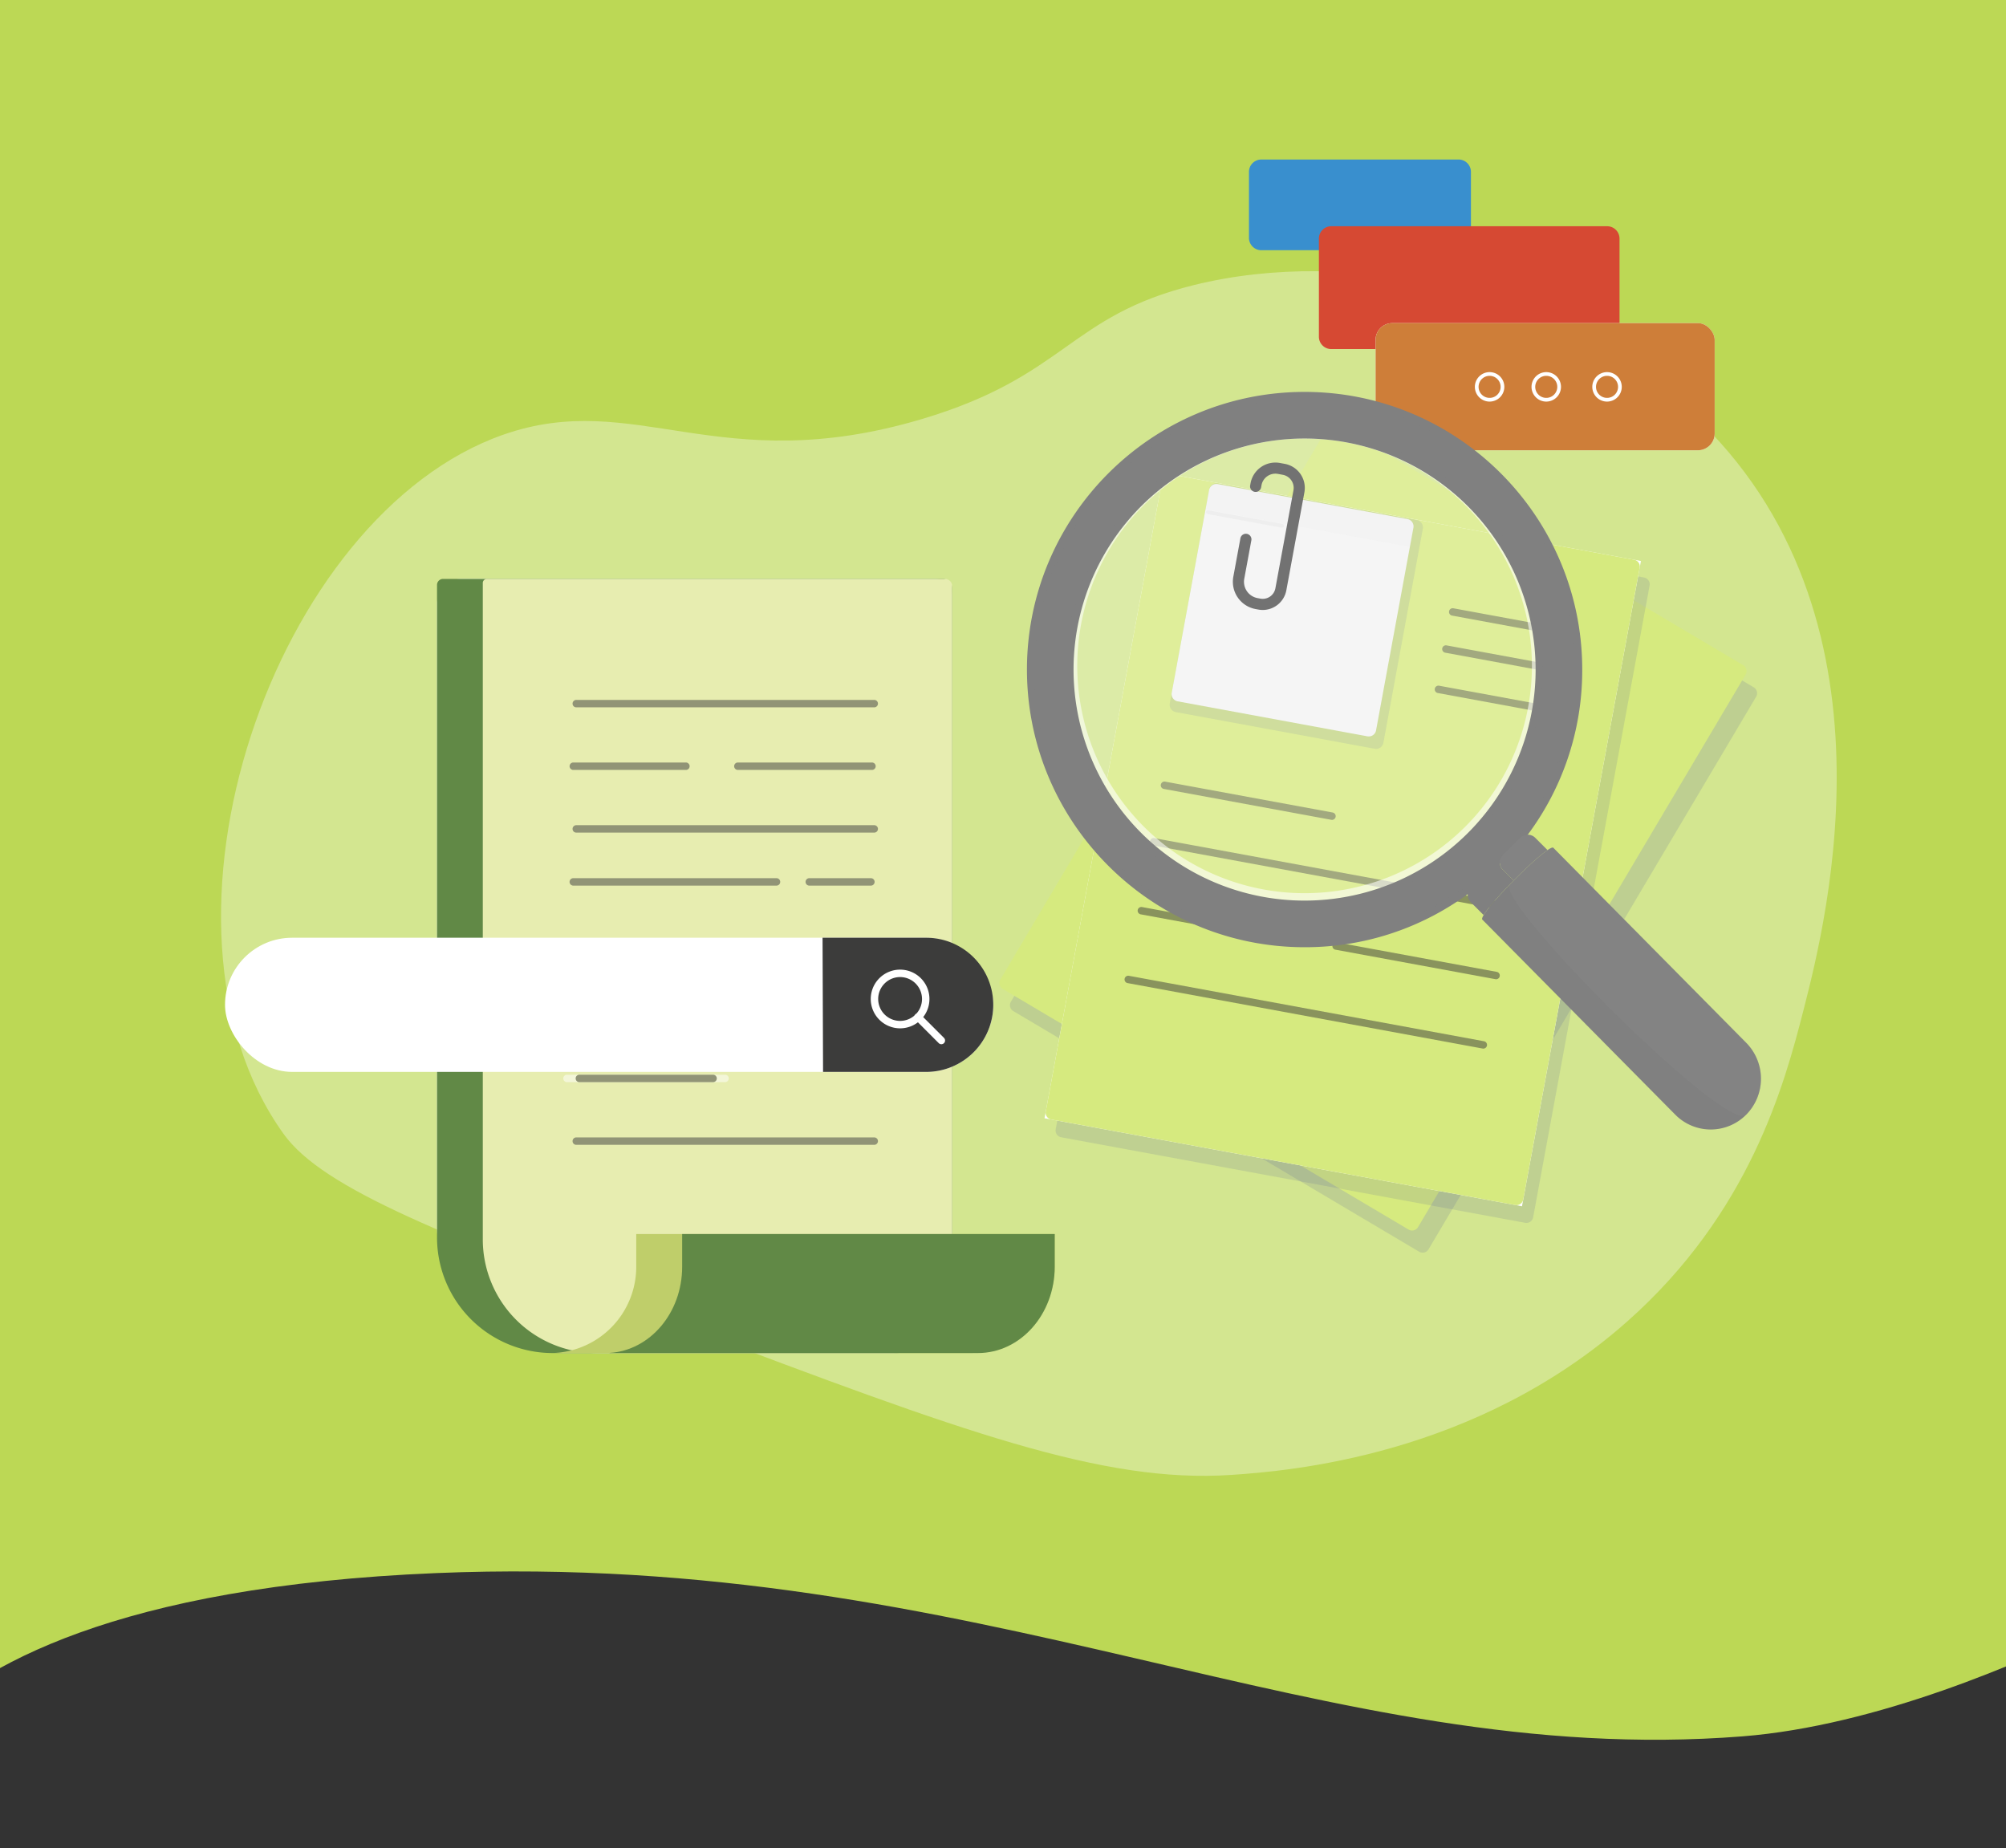 <svg id="Camada_1" data-name="Camada 1" xmlns="http://www.w3.org/2000/svg" xmlns:xlink="http://www.w3.org/1999/xlink" viewBox="0 0 1080 995"><rect x="0" y="0" width="1080" height="995" fill="#333333" stroke="none"/><defs><clipPath id="clip-path"><path d="M234.879,846.889C529,834.68,712,952.564,938,934.8c72.6-5.708,151.323-40.174,190.64-59.548V-45H-44.64V931.484C-11.981,896.993,63.019,854.023,234.879,846.889Z" fill="none"/></clipPath></defs><g clip-path="url(#clip-path)"><rect x="-43.847" y="-43" width="1172.695" height="2007" fill="#bcd855"/><path d="M662.884,794.039c-69.313,4.649-145.187-23.413-294.106-79.726-129.527-48.98-194.726-74.078-216.077-103.83C71.276,497.019,147.868,277.348,270.743,234.1c71.226-25.068,115.971,23.936,225.081-8.344,78.378-23.188,79.308-55.581,147.052-72.31,83.987-20.738,191.193,2.224,262.094,63.967,122.209,106.423,78.5,277.5,66.024,326.321-10.272,40.2-28.978,109.329-95.034,167.8C794.236,783.865,694.2,791.939,662.884,794.039Z" fill="#fff" opacity="0.35"/><path d="M764.04,673.875,545.551,544.336a3.7,3.7,0,0,1-1.3-5.065L720.634,241.78a3.7,3.7,0,0,1,5.065-1.294L944.188,370.025a3.7,3.7,0,0,1,1.295,5.065L769.105,672.58A3.7,3.7,0,0,1,764.04,673.875Z" fill="#3e479b" opacity="0.14"/><path d="M758.365,661.955,539.876,532.416a3.7,3.7,0,0,1-1.294-5.065L714.959,229.86a3.7,3.7,0,0,1,5.065-1.294L938.513,358.105a3.7,3.7,0,0,1,1.295,5.065L763.431,660.66A3.7,3.7,0,0,1,758.365,661.955Z" fill="#d6ea7f"/><g opacity="0.14"><path d="M821.126,658.31,571.331,612.265a3.7,3.7,0,0,1-2.966-4.306l62.694-340.115a3.7,3.7,0,0,1,4.306-2.966L885.16,310.923a3.7,3.7,0,0,1,2.965,4.306L825.432,655.345A3.7,3.7,0,0,1,821.126,658.31Z" fill="#3e479b"/></g><rect x="546.286" y="321.329" width="353.239" height="261.397" transform="translate(147.322 1081.014) rotate(-79.556)" fill="#fff"/><path d="M815.787,648.743,565.991,602.7a3.7,3.7,0,0,1-2.965-4.3L625.72,258.277a3.7,3.7,0,0,1,4.3-2.966l249.8,46.045a3.7,3.7,0,0,1,2.965,4.306L820.092,645.778A3.7,3.7,0,0,1,815.787,648.743Z" fill="#d6ea7f"/><g opacity="0.5"><path d="M844.554,342.948a2.081,2.081,0,0,1-.365-.033L781.66,331.39a2,2,0,0,1,.726-3.928l62.528,11.526a2,2,0,0,1-.36,3.96Z" fill="#3c3c3b"/></g><g opacity="0.5"><path d="M840.872,362.923a2.081,2.081,0,0,1-.365-.033l-62.529-11.527a2,2,0,0,1,.726-3.927l62.529,11.527a2,2,0,0,1-.361,3.96Z" fill="#3c3c3b"/></g><g opacity="0.5"><path d="M836.871,384.634a1.99,1.99,0,0,1-.365-.033l-62.529-11.525a2,2,0,0,1,.725-3.928l62.529,11.526a2,2,0,0,1-.36,3.96Z" fill="#3c3c3b"/></g><g opacity="0.14"><path d="M740.128,403.1,633,383.348a4,4,0,0,1-3.211-4.662L651.022,263.47a4,4,0,0,1,4.661-3.21l107.134,19.748a4,4,0,0,1,3.21,4.662L744.79,399.885A4,4,0,0,1,740.128,403.1Z" fill="#3e479b"/></g><path d="M736.192,396.407,634.058,377.581a4,4,0,0,1-3.211-4.662l20.107-109.081a4,4,0,0,1,4.662-3.211L757.75,279.454a4,4,0,0,1,3.21,4.661L740.853,393.2A4,4,0,0,1,736.192,396.407Z" fill="#f2f2f2"/><g opacity="0.07"><path d="M759.063,294.409,649.057,274.131l1.919-10.409a3.884,3.884,0,0,1,4.524-3.116L758,279.5a3.745,3.745,0,0,1,3,4.362Z" fill="#ccc"/></g><path d="M679.834,328.384a12.976,12.976,0,0,1-2.348-.216l-1.522-.281A14.936,14.936,0,0,1,664,310.514l3.842-20.844a3,3,0,0,1,5.893,1.086L669.891,311.6A8.935,8.935,0,0,0,677.05,322l1.523.281a6.94,6.94,0,0,0,8.079-5.567l9.726-52.76a7.168,7.168,0,0,0-5.743-8.34l-2.605-.48a7.609,7.609,0,0,0-8.857,6.1l-.238,1.3a3,3,0,0,1-5.892-1.085l.239-1.3a13.612,13.612,0,0,1,15.832-10.9l2.606.48a13.168,13.168,0,0,1,10.551,15.317l-9.726,52.76A12.955,12.955,0,0,1,679.834,328.384Z" fill="#4d4d4d"/><g opacity="0.07"><path d="M690.232,284.08a1.037,1.037,0,0,1-.183-.016l-39.915-7.358a1,1,0,0,1-.8-1.163.989.989,0,0,1,1.164-.8l39.915,7.357a1,1,0,0,1-.179,1.98Z" fill="#666"/></g><g opacity="0.5"><path d="M812.281,490.425a1.908,1.908,0,0,1-.365-.034L620.854,455.172a2,2,0,1,1,.726-3.927l191.062,35.219a2,2,0,0,1-.361,3.961Z" fill="#3c3c3b"/><path d="M798.621,564.533a1.971,1.971,0,0,1-.364-.033L607.193,529.282a2,2,0,1,1,.725-3.927l191.064,35.217a2,2,0,0,1-.361,3.961Z" fill="#3c3c3b"/><path d="M704.709,508.909a1.908,1.908,0,0,1-.365-.034l-90.321-16.649a2,2,0,0,1,.726-3.927l90.32,16.649a2,2,0,0,1-.36,3.961Z" fill="#3c3c3b"/><path d="M717.154,441.393a1.906,1.906,0,0,1-.365-.033l-90.321-16.648a2,2,0,0,1,.726-3.927l90.32,16.648a2,2,0,0,1-.36,3.96Z" fill="#3c3c3b"/><path d="M805.505,527.19a1.99,1.99,0,0,1-.365-.033l-86.056-15.863a2,2,0,1,1,.726-3.928l86.055,15.864a2,2,0,0,1-.36,3.96Z" fill="#3c3c3b"/></g><path d="M679.082,85.88H785.273a6.655,6.655,0,0,1,6.655,6.655v35.517a6.655,6.655,0,0,1-6.655,6.655H679.082a6.656,6.656,0,0,1-6.656-6.656V92.536a6.656,6.656,0,0,1,6.656-6.656Z" fill="#398fce"/><path d="M716.73,121.8H865.27a6.655,6.655,0,0,1,6.655,6.655v52.821a6.656,6.656,0,0,1-6.656,6.656H716.73a6.656,6.656,0,0,1-6.656-6.656V128.456a6.656,6.656,0,0,1,6.656-6.656Z" fill="#d64933"/><rect x="740.593" y="173.951" width="182.558" height="68.459" rx="9.035" fill="#fff"/><rect x="740.593" y="173.951" width="182.558" height="68.459" rx="9.035" fill="#ce7e39"/><path d="M865.2,216.2a7.931,7.931,0,1,1,7.931-7.93A7.938,7.938,0,0,1,865.2,216.2Zm0-13.864a5.934,5.934,0,1,0,5.934,5.934A5.94,5.94,0,0,0,865.2,202.335Z" fill="#fff"/><path d="M832.481,216.2a7.931,7.931,0,1,1,7.931-7.93A7.938,7.938,0,0,1,832.481,216.2Zm0-13.864a5.934,5.934,0,1,0,5.934,5.934A5.941,5.941,0,0,0,832.481,202.335Z" fill="#fff"/><path d="M801.979,216.2a7.931,7.931,0,1,1,7.931-7.93A7.939,7.939,0,0,1,801.979,216.2Zm0-13.864a5.934,5.934,0,1,0,5.934,5.934A5.941,5.941,0,0,0,801.979,202.335Z" fill="#fff"/><path d="M248.484,311.664H503.361a9.3,9.3,0,0,1,9.3,9.3V696.367a32.066,32.066,0,0,1-32.067,32.066H303.62a68.33,68.33,0,0,1-68.33-68.33V324.858A13.194,13.194,0,0,1,248.484,311.664Z" fill="#fff"/><path d="M238.534,311.664h269.14a4.983,4.983,0,0,1,4.983,4.983V697.86a30.574,30.574,0,0,1-30.574,30.573H297.546a62.256,62.256,0,0,1-62.256-62.255V314.907A3.243,3.243,0,0,1,238.534,311.664Z" fill="#618946"/><path d="M262.129,311.664H508.716a3.941,3.941,0,0,1,3.941,3.94V698.9a29.531,29.531,0,0,1-29.531,29.53H321.14a61.213,61.213,0,0,1-61.213-61.213V313.865A2.2,2.2,0,0,1,262.129,311.664Z" fill="#e7edb0"/><path d="M298.633,728.363v.07H521.414a46.427,46.427,0,0,0,46.428-46.427V664.37h-225.3v17.636A46.428,46.428,0,0,1,298.633,728.363Z" fill="#bfce6a"/><path d="M328.169,728.363v.07H526.508c22.828,0,41.334-20.786,41.334-46.427V664.37H367.26v17.636C367.26,706.8,349.954,727.054,328.169,728.363Z" fill="#618946"/><g opacity="0.5"><path d="M470.558,616.332H310.376a2,2,0,1,1,0-3.993H470.558a2,2,0,1,1,0,3.993Z" fill="#3c3c3b"/><path d="M390.466,582.582h-85.1a2,2,0,1,1,0-3.994h85.1a2,2,0,0,1,0,3.994Z" fill="#fff"/><path d="M384.019,582.582h-72.2a2,2,0,0,1,0-3.994h72.2a2,2,0,0,1,0,3.994Z" fill="#3c3c3b"/><path d="M473.918,548.888H307.381a2,2,0,0,1,0-3.994H473.918a2,2,0,1,1,0,3.994Z" fill="#3c3c3b"/><path d="M418.166,476.776H308.539a2,2,0,0,1,0-3.994H418.166a2,2,0,0,1,0,3.994Z" fill="#3c3c3b"/><path d="M468.988,476.776H435.6a2,2,0,0,1,0-3.994h33.393a2,2,0,0,1,0,3.994Z" fill="#3c3c3b"/><path d="M473.918,510.47H355.208a2,2,0,0,1,0-3.994h118.71a2,2,0,1,1,0,3.994Z" fill="#3c3c3b"/><path d="M343.483,510.47h-36.1a2,2,0,1,1,0-3.994h36.1a2,2,0,0,1,0,3.994Z" fill="#3c3c3b"/><path d="M470.558,448.246H310.376a2,2,0,1,1,0-3.993H470.558a2,2,0,1,1,0,3.993Z" fill="#3c3c3b"/><path d="M470.558,380.8H310.376a2,2,0,1,1,0-3.993H470.558a2,2,0,1,1,0,3.993Z" fill="#3c3c3b"/><path d="M369.165,414.5H308.539a2,2,0,0,1,0-3.993h60.626a2,2,0,1,1,0,3.993Z" fill="#3c3c3b"/><path d="M469.339,414.5h-72.2a2,2,0,0,1,0-3.993h72.2a2,2,0,1,1,0,3.993Z" fill="#3c3c3b"/></g><g opacity="0.21"><circle cx="702.371" cy="358.468" r="126.382" transform="translate(-47.756 601.644) rotate(-45)" fill="#fff"/></g><path d="M702.371,488.843a130.376,130.376,0,1,1,0-260.751c71.888,0,130.375,58.487,130.375,130.376A130.523,130.523,0,0,1,702.371,488.843Zm0-252.764A122.389,122.389,0,1,0,824.759,358.468,122.527,122.527,0,0,0,702.371,236.079Z" fill="#fff" opacity="0.58"/><circle cx="702.371" cy="360.468" r="126.382" fill="none"/><path d="M818.534,451.02a5.432,5.432,0,0,1,.6-.49,147.827,147.827,0,1,0-27.028,26.918l17.062-17.062ZM702.371,486.85A126.382,126.382,0,1,1,828.753,360.468,126.383,126.383,0,0,1,702.371,486.85Z" fill="gray"/><path d="M702.371,509.946c-82.424,0-149.479-67.056-149.479-149.478S619.947,210.99,702.371,210.99s149.478,67.056,149.478,149.478a148.028,148.028,0,0,1-31.136,91.283l-.375.371a3.585,3.585,0,0,0-.388.306l-26.627,26.6A148.041,148.041,0,0,1,702.371,509.946Zm0-294.963c-80.22,0-145.485,65.264-145.485,145.485s65.265,145.484,145.485,145.484a144.077,144.077,0,0,0,88.415-30.009l26.337-26.336a6.012,6.012,0,0,1,.592-.509,144.065,144.065,0,0,0,30.14-88.63C847.855,280.247,782.59,214.983,702.371,214.983Zm0,273.864A128.379,128.379,0,1,1,830.749,360.468,128.524,128.524,0,0,1,702.371,488.847Zm0-252.765A124.386,124.386,0,1,0,826.756,360.468,124.527,124.527,0,0,0,702.371,236.082Z" fill="gray"/><path d="M814.887,474.079l-5.72-5.72a5.637,5.637,0,0,1,0-7.973l-17.062,17.062-.278.278a5.639,5.639,0,0,0,0,7.973l6.943,6.942C801.06,488.8,807.757,481.29,814.887,474.079Z" fill="gray"/><path d="M809.167,460.386a5.637,5.637,0,0,0,0,7.973l5.72,5.72c6.9-6.978,14.182-13.643,18.267-16.412l-6.647-6.647a5.62,5.62,0,0,0-7.374-.49,5.432,5.432,0,0,0-.6.49Z" fill="gray"/><path d="M940.156,561.423,836.3,456.435c-.374-.378-1.511.124-3.145,1.232-4.085,2.769-11.366,9.434-18.267,16.412-7.13,7.211-13.827,14.725-16.117,18.562-.746,1.249-1.034,2.116-.707,2.446L901.92,600.075a26.832,26.832,0,0,0,38.236,0A27.541,27.541,0,0,0,940.156,561.423Z" fill="gray"/><g opacity="0.14"><path d="M940.156,561.423,836.3,456.435c-1.4-1.413-13.233,9.19-23.394,19.666-8.646,8.913,116.693,134.647,127.251,123.974h0A27.541,27.541,0,0,0,940.156,561.423Z" fill="#999"/></g><g opacity="0.14"><path d="M809.167,460.386a5.637,5.637,0,0,0,0,7.973l5.72,5.72c6.9-6.978,14.182-13.643,18.267-16.412l-6.647-6.647a5.62,5.62,0,0,0-7.374-.49,5.432,5.432,0,0,0-.6.49Z" fill="#999"/></g><rect x="121.147" y="504.846" width="413.613" height="72.226" rx="36.113" fill="#fff"/><path d="M498.647,577.072H443.121l-.268-72.226h55.794a36.113,36.113,0,0,1,36.113,36.113h0A36.113,36.113,0,0,1,498.647,577.072Z" fill="#3c3c3b"/><path d="M484.6,553.615a15.8,15.8,0,1,1,11.169-4.626A15.815,15.815,0,0,1,484.6,553.615Zm0-27.6a11.8,11.8,0,1,0,11.8,11.8A11.816,11.816,0,0,0,484.6,526.016Z" fill="#fff"/><path d="M506.817,562.173a1.991,1.991,0,0,1-1.412-.585l-12.532-12.532a2,2,0,1,1,2.825-2.824l12.531,12.532a2,2,0,0,1-1.412,3.409Z" fill="#fff"/></g></svg>